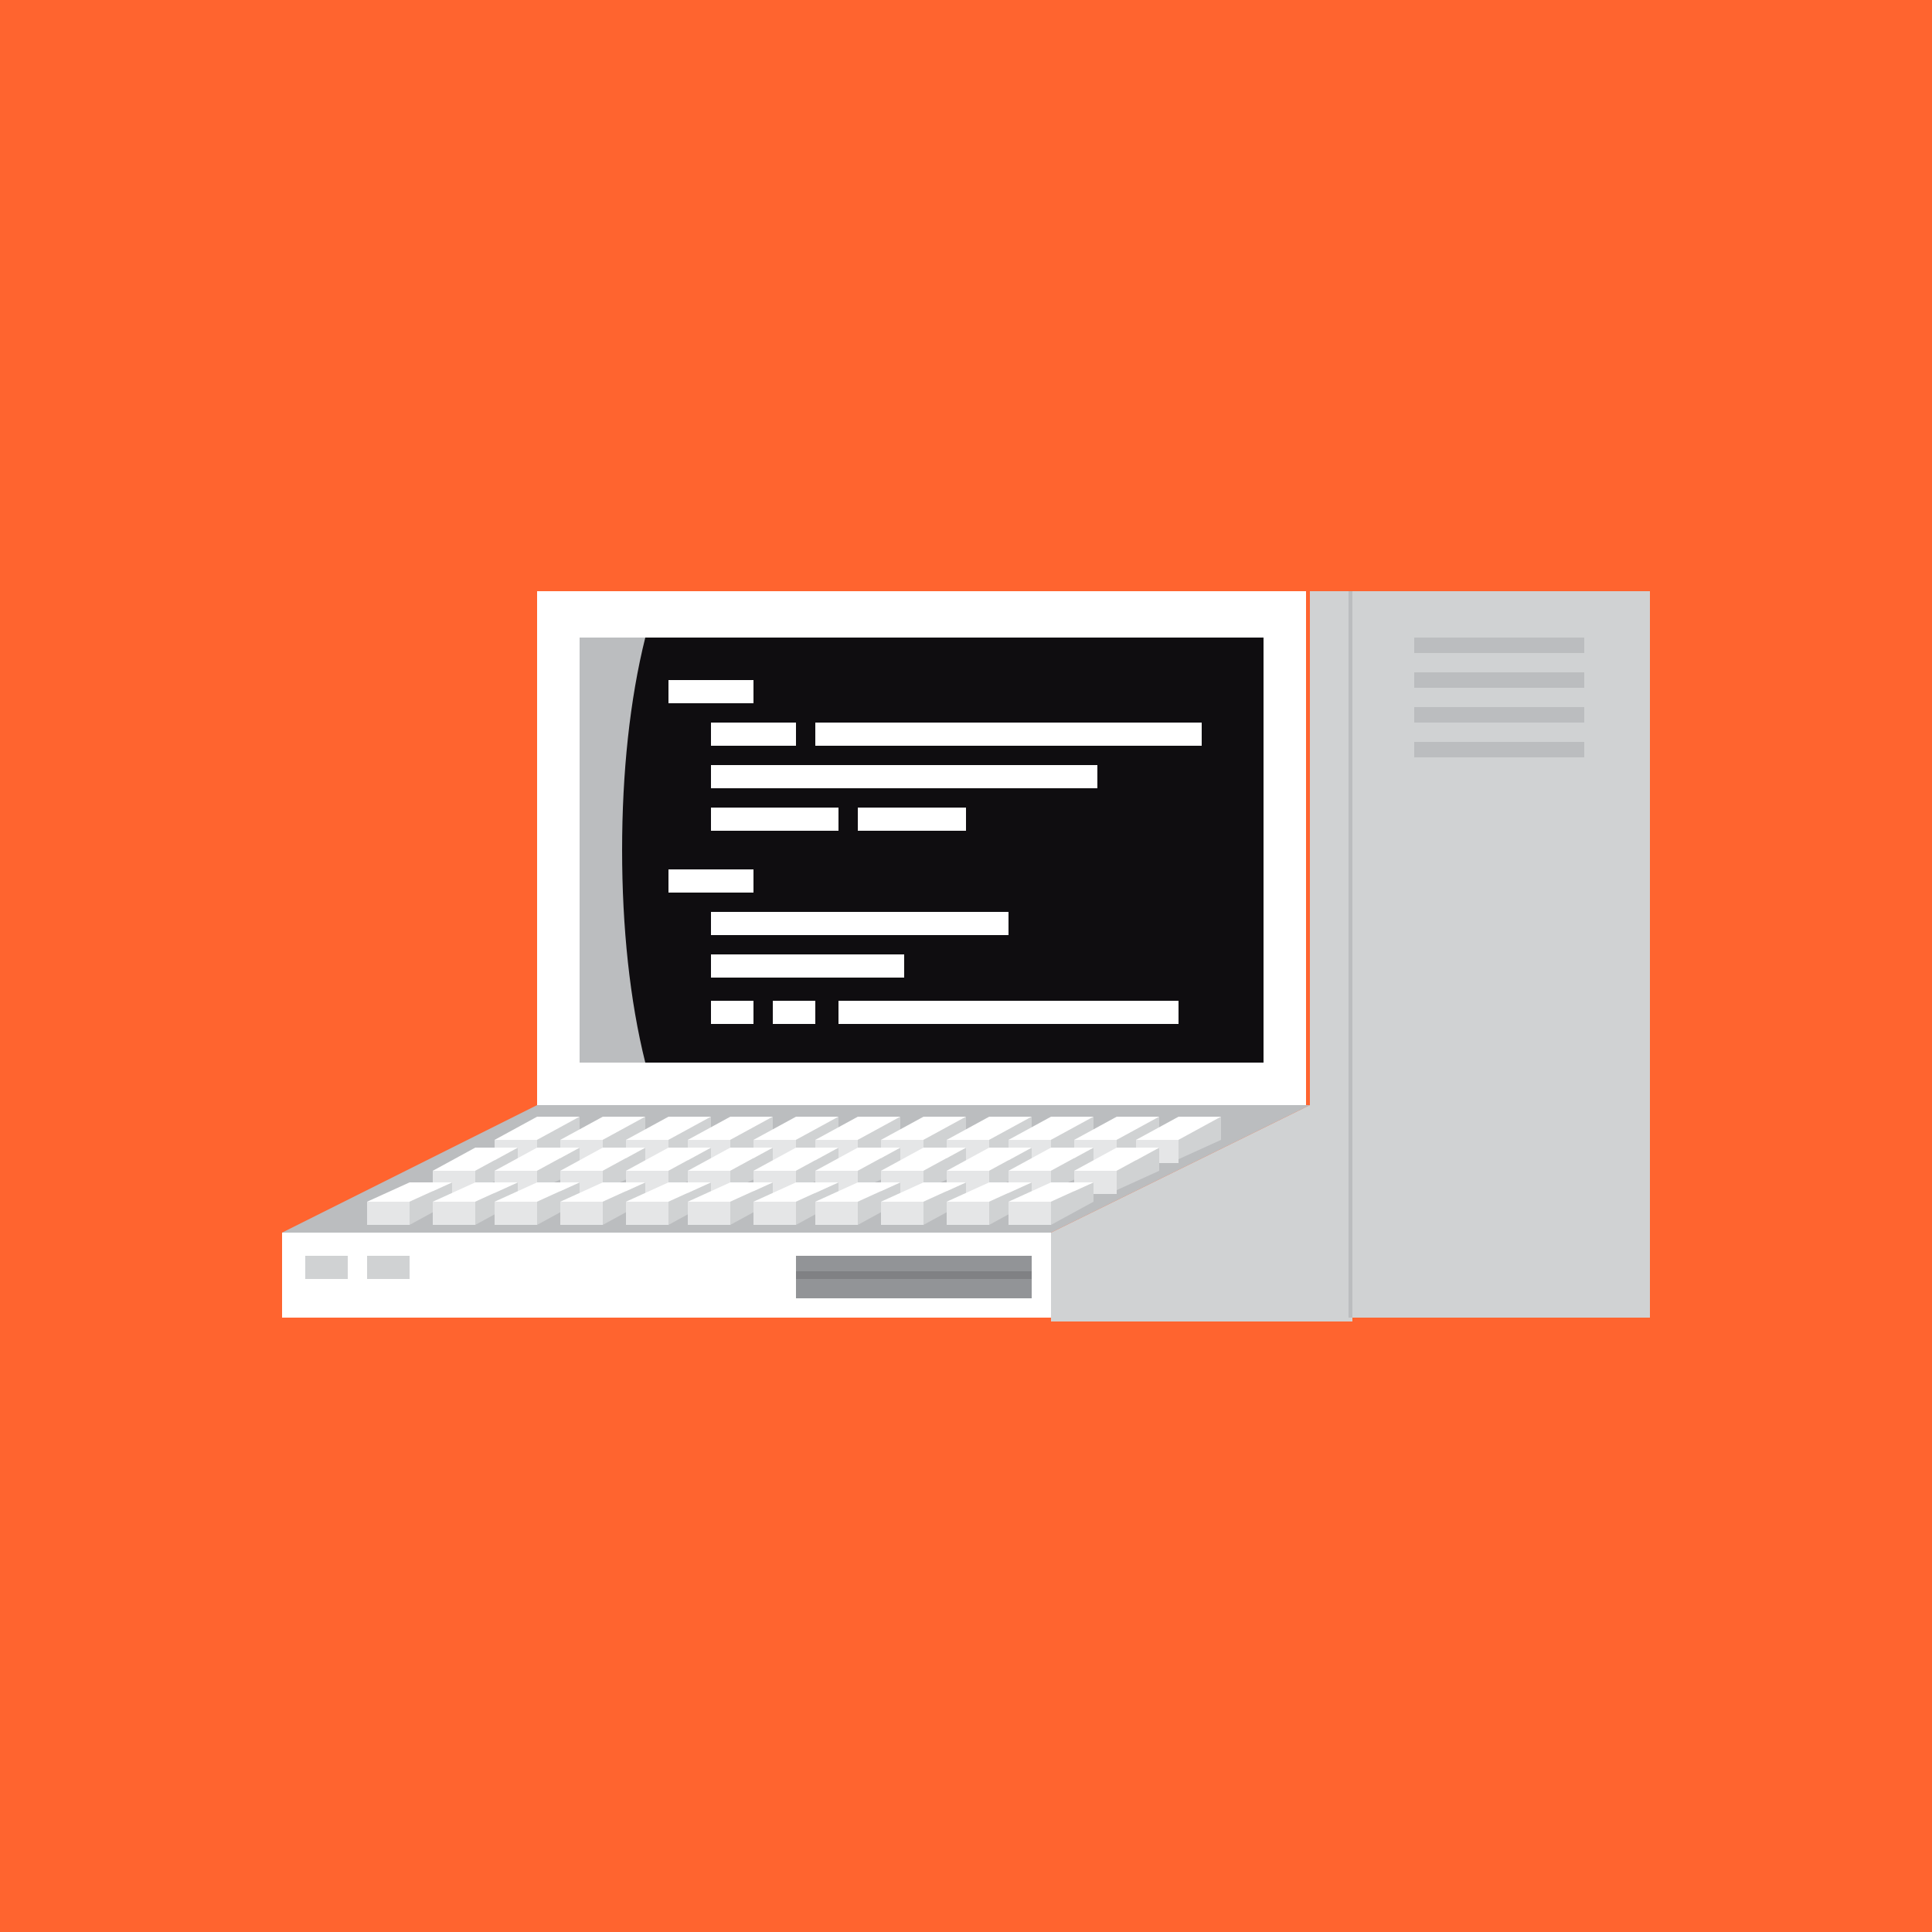 <svg xmlns="http://www.w3.org/2000/svg" xmlns:xlink="http://www.w3.org/1999/xlink" id="Layer_1" x="0" y="0" version="1.1" viewBox="0 0 50 50" xml:space="preserve" style="enable-background:new 0 0 50 50"><style type="text/css">.st0{fill:#ffce35}.st1{fill:#ff642f}.st2{fill:#c4411f}.st3{fill:#fff}.st4{fill:#f2ebd9}.st5{fill:#333134}.st6{fill:#666970}.st7{fill:#27bec4}.st8{fill:#d0d2d3}.st9{fill:#c4c3c4}.st10{opacity:.2;fill:#373538}.st11{fill:#0f0d10}.st12{fill:#e1e1e2}.st13{fill:#dbae31}.st14{fill:#f0f0f0}.st15{opacity:.2}.st16{fill:#232124}.st17{fill:#7dcecf}.st18{fill:#24566d}.st19{fill:#feda6a}.st20{fill:#242325}.st21{fill:#1b191c}.st22{fill:#e5e6e7}.st23{fill:#3f3d40}.st24{fill:#4b4a4c}.st25{opacity:.3;fill:#a6a6a7}.st26{fill:#d3d2d3}.st27{fill:#58595b}.st28{fill:#bbbdbf}.st29{fill:#929497}.st30{fill:#808184}</style><g><rect width="50" height="50" x="0" y="0" class="st0"/><g><circle cx="25" cy="25" r="25" class="st0"/><g><g><rect width="5.4" height=".9" x="32.1" y="27.2"/></g><g><polygon points="37.1 24.1 31.2 24.1 31.2 23.2 36.2 23.2 36.2 18.3 37.1 18.3"/></g><g><polygon points="37.1 37 36.2 37 36.2 32.1 31.2 32.1 31.2 31.2 37.1 31.2"/></g><g><rect width="5.4" height=".9" x="12.5" y="27.2"/></g><g><polygon points="18.8 24.1 12.9 24.1 12.9 18.3 13.8 18.3 13.8 23.2 18.8 23.2"/></g><g><polygon points="13.8 37 12.9 37 12.9 31.2 18.8 31.2 18.8 32.1 13.8 32.1"/></g><g><g><path d="M18.8,19.2c-0.6,2.1-1,4.5-1,7.1c0,7.9,3.2,14.3,7.1,14.3V19.2H18.8z" class="st1"/><path d="M31.2,19.2H25v21.4c3.9,0,7.1-6.4,7.1-14.3C32.1,23.7,31.8,21.3,31.2,19.2z" class="st2"/></g><path d="M25,12c-2.6,0-4.9,2.9-6.2,7.1h12.4C30,14.9,27.6,12,25,12z"/></g><circle cx="27.2" cy="16.5" r=".9" class="st3"/><circle cx="22.8" cy="16.5" r=".9" class="st3"/><g><path d="M26.6,12.9h-0.4c0-2.1,1.7-3.8,3.8-3.8v0.4C28.1,9.6,26.6,11.1,26.6,12.9z"/></g><g><path d="M23.9,12.9h-0.4c0-1.8-1.5-3.3-3.3-3.3V9.1C22.2,9.1,23.9,10.8,23.9,12.9z"/></g></g></g></g><g><rect width="50" height="50" x="0" y="0" class="st4"/><g><circle cx="25" cy="25" r="25" class="st4"/><g><rect width="23.2" height="32.1" x="13.4" y="8" class="st5"/><g><rect width="4.5" height=".4" x="15.2" y="12.2" class="st0"/></g><g><rect width="7.1" height=".4" x="16.1" y="14" class="st6"/></g><g><rect width="6.2" height=".4" x="18.7" y="16.7" class="st6"/></g><g><rect width="11.2" height=".4" x="21.4" y="14.9" class="st3"/></g><g><rect width="4.9" height=".4" x="17.9" y="15.8" class="st7"/></g><g><rect width="8" height=".4" x="17" y="21.2" class="st6"/></g><g><rect width="3.1" height=".4" x="16.1" y="20.3" class="st7"/></g><g><rect width="1.3" height=".4" x="18.7" y="23" class="st7"/></g><g><rect width="8" height=".4" x="20.1" y="20.3" class="st6"/></g><g><rect width="13.8" height=".4" x="21" y="23" class="st6"/></g><g><rect width="4" height=".4" x="17.9" y="22.1" class="st3"/></g><g><rect width="1.8" height=".4" x="22.8" y="22.1" class="st0"/></g><g><rect width="3.6" height=".4" x="25.4" y="22.1" class="st3"/></g><g><rect width="5.8" height=".4" x="29" y="20.3" class="st3"/></g><rect width="23.2" height="1.8" x="13.4" y="8"/><g><rect width="3.6" height=".4" x="24.1" y="14" class="st6"/></g><g><rect width="3.6" height=".4" x="17" y="14.9" class="st0"/></g><g><rect width="2.7" height=".4" x="15.2" y="18.5" class="st0"/></g><g><rect width="4.5" height=".4" x="15.2" y="25.6" class="st0"/></g><g><rect width="7.1" height=".4" x="16.1" y="27.4" class="st6"/></g><g><rect width="6.2" height=".4" x="18.7" y="30.1" class="st6"/></g><g><rect width="11.2" height=".4" x="21.4" y="28.3" class="st3"/></g><g><rect width="4.9" height=".4" x="17.9" y="29.2" class="st7"/></g><g><rect width="8" height=".4" x="17" y="34.6" class="st6"/></g><g><rect width="3.1" height=".4" x="16.1" y="33.7" class="st7"/></g><g><rect width="1.3" height=".4" x="18.7" y="36.4" class="st7"/></g><g><rect width="8" height=".4" x="20.1" y="33.7" class="st6"/></g><g><rect width="13.8" height=".4" x="21" y="36.4" class="st6"/></g><g><rect width="4" height=".4" x="17.9" y="35.5" class="st3"/></g><g><rect width="1.8" height=".4" x="22.8" y="35.5" class="st0"/></g><g><rect width="3.6" height=".4" x="25.4" y="35.5" class="st3"/></g><g><rect width="5.8" height=".4" x="29" y="33.7" class="st3"/></g><g><rect width="3.6" height=".4" x="24.1" y="27.4" class="st6"/></g><g><rect width="3.6" height=".4" x="17" y="28.3" class="st0"/></g><g><rect width="2.7" height=".4" x="15.2" y="31.9" class="st0"/></g></g></g></g><g><rect width="50" height="50" x="0" y="0" class="st7"/><g><circle cx="25" cy="25" r="25" class="st7"/><g><g><path d="M21.9,23.2l-9.3-5.4c-1.2,2.1-1.9,4.5-1.9,7.1h10.7C21.4,24.3,21.6,23.7,21.9,23.2z" class="st8"/><path d="M23.2,21.9l-5.4-9.3c-2.2,1.3-4,3.1-5.2,5.2l9.3,5.4C22.2,22.6,22.7,22.2,23.2,21.9z" class="st9"/><path d="M25,21.4V10.7c-2.6,0-5,0.7-7.1,1.9l5.4,9.3C23.7,21.6,24.3,21.4,25,21.4z" class="st8"/><path d="M28.6,25h10.7c0-7.9-6.4-14.3-14.3-14.3v10.7C27,21.4,28.6,23,28.6,25z" class="st3"/><path d="M28.6,25c0,0.6-0.2,1.3-0.5,1.8l9.3,5.4c1.2-2.1,1.9-4.5,1.9-7.1H28.6z" class="st8"/><path d="M26.8,28.1l5.4,9.3c2.2-1.3,4-3.1,5.2-5.2l-9.3-5.4C27.8,27.3,27.3,27.7,26.8,28.1z" class="st9"/><path d="M25,28.5v10.7c2.6,0,5-0.7,7.1-1.9l-5.4-9.3C26.3,28.4,25.7,28.5,25,28.5z" class="st8"/><path d="M21.4,25H10.7c0,7.9,6.4,14.3,14.3,14.3V28.5C23,28.5,21.4,26.9,21.4,25z" class="st3"/><path d="M25,26.8c-1,0-1.8-0.8-1.8-1.8c0-0.3,0.1-0.6,0.2-0.9l-1.5-0.9c-0.3,0.5-0.5,1.1-0.5,1.8c0,2,1.6,3.6,3.6,3.6 c0.7,0,1.3-0.2,1.8-0.5l-0.9-1.5C25.6,26.7,25.3,26.8,25,26.8z"/><path d="M24.1,23.4l-0.9-1.5c-0.5,0.3-1,0.8-1.3,1.3l1.5,0.9C23.6,23.8,23.8,23.6,24.1,23.4z"/><path d="M25.9,26.5l0.9,1.5c0.5-0.3,1-0.8,1.3-1.3l-1.5-0.9C26.4,26.1,26.2,26.4,25.9,26.5z"/><path d="M25,21.4c-0.7,0-1.3,0.2-1.8,0.5l0.9,1.5c0.3-0.2,0.6-0.2,0.9-0.2c1,0,1.8,0.8,1.8,1.8c0,0.3-0.1,0.6-0.2,0.9l1.5,0.9 c0.3-0.5,0.5-1.1,0.5-1.8C28.6,23,27,21.4,25,21.4z"/></g><path d="M25,11.6c-7.4,0-13.4,6-13.4,13.4c0,7.4,6,13.4,13.4,13.4c7.4,0,13.4-6,13.4-13.4 C38.4,17.6,32.4,11.6,25,11.6z M25,26.8c-1,0-1.8-0.8-1.8-1.8c0-1,0.8-1.8,1.8-1.8s1.8,0.8,1.8,1.8C26.8,26,26,26.8,25,26.8z" class="st10"/></g></g></g><g><rect width="50" height="50" x="0" y="0" class="st1"/><g><circle cx="25" cy="25" r="25" class="st1"/><g><rect width="25.9" height="10.7" x="15.2" y="19.6" class="st11"/><rect width="6.2" height="6.2" x="8.9" y="21.8" class="st12"/><rect width="2.7" height="1.3" x="9.4" y="22.7" class="st9"/><rect width="2.7" height="1.3" x="9.4" y="25.9" class="st9"/><g><circle cx="22.9" cy="25" r="1" class="st9"/><rect width="1.3" height="1.3" x="29.6" y="26.3" class="st9"/><polygon points="33 25.6 33 24.3 34.3 25" class="st9"/><g><rect width="9.4" height=".2" x="23.6" y="24.9" class="st9"/></g><circle cx="29" cy="23" r=".7" class="st9"/><g><polygon points="25 25 24.9 24.9 26.9 22.9 29 22.9 29 23.1 27 23.1" class="st9"/></g><g><polygon points="30.3 27.1 28.9 27.1 26.9 25 27 24.9 29 26.9 30.3 26.9" class="st9"/></g></g></g></g></g><g><rect width="50" height="50" x="0" y="0" class="st1"/><g><circle cx="25" cy="25" r="25" class="st1"/><g><g><path d="M10.7,15.3l24.2,24.2l4.4-4.4L15.1,10.9L10.7,15.3z M14.4,14.6c-0.2,0.2-0.5,0.2-0.7,0 c-0.2-0.2-0.2-0.5,0-0.7c0.2-0.2,0.5-0.2,0.7,0C14.6,14,14.6,14.4,14.4,14.6z" class="st3"/><g><g><g><rect width="1" height=".2" x="36.9" y="33.9" transform="matrix(0.707 -0.707 0.707 0.707 -13.06 36.438)"/></g></g><g><g><rect width="1" height=".2" x="35.5" y="32.4" transform="matrix(0.707 -0.707 0.707 0.707 -12.454 34.972)"/></g></g><g><g><rect width="1" height=".2" x="34" y="30.9" transform="matrix(0.707 -0.707 0.707 0.707 -11.847 33.507)"/></g></g><g><g><rect width="1" height=".2" x="32.5" y="29.5" transform="matrix(0.707 -0.707 0.707 0.707 -11.24 32.039)"/></g></g><g><g><rect width="1" height=".2" x="31.1" y="28" transform="matrix(0.707 -0.707 0.707 0.707 -10.633 30.573)"/></g></g><g><g><rect width="1" height=".2" x="29.6" y="26.5" transform="matrix(0.707 -0.707 0.707 0.707 -10.026 29.111)"/></g></g><g><g><rect width="1" height=".2" x="28.1" y="25.1" transform="matrix(0.707 -0.707 0.707 0.707 -9.419 27.646)"/></g></g><g><g><rect width="1" height=".2" x="26.7" y="23.6" transform="matrix(0.707 -0.707 0.707 0.707 -8.812 26.181)"/></g></g><g><g><rect width="1" height=".2" x="25.2" y="22.2" transform="matrix(0.707 -0.707 0.707 0.707 -8.205 24.716)"/></g></g><g><g><rect width="1" height=".2" x="23.7" y="20.7" transform="matrix(0.707 -0.707 0.707 0.707 -7.598 23.253)"/></g></g><g><g><rect width="1" height=".2" x="22.3" y="19.2" transform="matrix(0.707 -0.707 0.707 0.707 -6.991 21.785)"/></g></g><g><g><rect width="1" height=".2" x="20.8" y="17.8" transform="matrix(0.707 -0.707 0.707 0.707 -6.385 20.32)"/></g></g><g><g><rect width="1" height=".2" x="19.4" y="16.3" transform="matrix(0.707 -0.707 0.707 0.707 -5.777 18.855)"/></g></g><g><g><rect width="1" height=".2" x="17.9" y="14.8" transform="matrix(0.707 -0.707 0.707 0.707 -5.171 17.39)"/></g></g><g><g><rect width="1" height=".2" x="16.4" y="13.4" transform="matrix(0.707 -0.707 0.707 0.707 -4.564 15.925)"/></g></g></g></g><g><g><path d="M36.7,17.9c-0.2,0.2-0.5,0.2-0.7,0l-3.7-3.7c-0.2-0.2-0.2-0.5,0-0.7l2.2-2.2c0.2-0.2,0.5-0.2,0.7,0 l3.7,3.7c0.2,0.2,0.2,0.5,0,0.7L36.7,17.9z" class="st3"/><rect width="1" height="6.2" x="34" y="12.6" transform="matrix(0.707 -0.707 0.707 0.707 -0.968 29.002)"/><g><polygon points="17.6 37 13.2 32.6 11.7 37 13.2 38.5" class="st3"/><polygon points="13.2 38.5 11.7 37 11 39.2"/></g></g></g><rect width="26.5" height="2.1" x="11.5" y="24.4" class="st0" transform="matrix(0.707 -0.707 0.707 0.707 -10.714 24.964)"/><g><polygon points="32.5 14.4 32 13.8 13.2 32.6 13.7 33.1 14.7 34.1 33.4 15.3" class="st0"/><polygon points="35.8 17.7 34.9 16.8 16.1 35.5 17 36.4 17.6 37 36.4 18.2" class="st13"/></g></g></g></g><g><rect width="50" height="50" x="0" y="0" class="st7"/><g><circle cx="25" cy="25" r="25" class="st7"/><g><g><rect width="32.1" height="21" x="8.9" y="15.6" class="st3"/></g><g><rect width="32.1" height="2.2" x="8.9" y="13.4" class="st9"/></g><g><rect width="7.1" height="21" x="8.9" y="15.6" class="st14"/></g><g class="st15"><rect width="8.5" height="8.5" x="31.7" y="18.3"/></g><g><rect width=".4" height="21" x="23.2" y="15.6" class="st14"/></g><g><rect width=".4" height="21" x="30.4" y="15.6" class="st14"/></g><g><rect width="7.1" height=".9" x="16.1" y="19.2" class="st9"/></g><g><g><rect width="8.5" height=".9" x="31.7" y="14.5" class="st3"/></g></g><g><rect width="8.5" height=".2" x="31.7" y="27.8" class="st9"/></g><g><rect width=".9" height=".2" x="33" y="28.7" class="st9"/></g><g><rect width=".9" height=".2" x="33" y="29.5" class="st9"/></g><g><rect width=".7" height=".2" x="33.3" y="30" class="st9"/></g><g><rect width="1.1" height=".2" x="32.8" y="30.4" class="st9"/></g><g><rect width=".9" height=".2" x="33" y="30.9" class="st9"/></g><g><rect width="4.9" height=".2" x="34.4" y="28.7" class="st16"/></g><g><rect width="1.3" height=".2" x="34.4" y="29.5" class="st16"/></g><g><rect width=".7" height=".2" x="34.4" y="30" class="st16"/></g><g><rect width="4" height=".2" x="34.4" y="30.4" class="st16"/></g><g><rect width="2" height=".2" x="34.4" y="31.8" class="st16"/></g><g><rect width=".4" height=".2" x="33.5" y="31.3" class="st9"/></g><g><rect width=".7" height=".2" x="33.3" y="31.8" class="st9"/></g><g><rect width="2" height=".2" x="34.4" y="30.9" class="st16"/></g><g><rect width="2.5" height=".2" x="34.4" y="31.3" class="st16"/></g><g><rect width="1.8" height=".2" x="24.1" y="15.9" class="st9"/></g><g><rect width="1.8" height=".2" x="16.5" y="15.9" class="st9"/></g><g><rect width="1.8" height=".2" x="9.4" y="15.9" class="st9"/></g><g><rect width="1.8" height=".2" x="9.4" y="24.9" class="st9"/></g><g><rect width="1.8" height=".2" x="9.4" y="26.6" class="st9"/></g><g><rect width="2.7" height=".2" x="9.8" y="16.8" class="st16"/></g><g><rect width="3.3" height=".2" x="9.8" y="17.7" class="st16"/></g><g><rect width="2.2" height=".2" x="9.8" y="18.6" class="st16"/></g><g><rect width="2.7" height=".2" x="9.8" y="19.5" class="st16"/></g><g><rect width="2.5" height=".2" x="9.8" y="20.4" class="st16"/></g><g><rect width="2.9" height=".2" x="9.8" y="21.3" class="st16"/></g><g><rect width="2.5" height=".2" x="9.8" y="22.2" class="st16"/></g><g><rect width="2.2" height=".2" x="9.8" y="23.1" class="st16"/></g><g><rect width="2.9" height=".2" x="9.8" y="24" class="st16"/></g><g><rect width="2.7" height=".2" x="9.8" y="25.8" class="st16"/></g><g><rect width="1.6" height=".2" x="12.9" y="25.8" class="st16"/></g><g><rect width="3.3" height=".2" x="9.8" y="27.5" class="st16"/></g><g><rect width="2.7" height=".2" x="9.8" y="28.4" class="st16"/></g><g><rect width=".4" height=".4" x="16.5" y="16.7" class="st7"/></g><g><rect width="1.8" height=".2" x="17.4" y="16.8" class="st16"/></g><g><rect width=".4" height=".4" x="16.5" y="17.6" class="st7"/></g><g><rect width="2.5" height=".2" x="17.4" y="17.7" class="st16"/></g><g><rect width=".4" height=".4" x="16.5" y="18.5" class="st7"/></g><g><rect width="1.3" height=".2" x="17.4" y="18.6" class="st16"/></g><g><rect width=".4" height=".4" x="16.5" y="19.4" class="st7"/></g><g><rect width=".4" height=".4" x="16.5" y="20.3" class="st1"/></g><g><rect width=".4" height=".4" x="16.5" y="21.2" class="st17"/></g><g><rect width=".4" height=".4" x="16.5" y="22.1" class="st17"/></g><g><rect width=".4" height=".4" x="16.5" y="23" class="st2"/></g><g><rect width=".4" height=".4" x="16.5" y="23.9" class="st2"/></g><g><rect width="2" height=".2" x="17.4" y="19.5" class="st16"/></g><g><rect width="1.1" height=".2" x="20.3" y="17.7" class="st16"/></g><g><rect width="4" height=".2" x="17.4" y="20.4" class="st16"/></g><g><rect width="2.9" height=".2" x="17.4" y="21.3" class="st16"/></g><g><rect width="4.5" height=".2" x="17.4" y="22.2" class="st16"/></g><g><rect width="3.3" height=".2" x="17.4" y="23.1" class="st16"/></g><g><rect width="2.9" height=".2" x="17.4" y="24" class="st16"/></g><g><rect width="6.7" height=".9" x="23.7" y="17.4" class="st9"/></g><g><rect width=".4" height=".4" x="24.1" y="16.7" class="st7"/></g><g><rect width="1.8" height=".2" x="25" y="16.8" class="st16"/></g><g><rect width=".4" height=".4" x="24.1" y="17.6" class="st7"/></g><g><rect width="2.5" height=".2" x="25" y="17.7" class="st16"/></g><g><rect width=".4" height=".4" x="24.1" y="18.5" class="st17"/></g><g><rect width="2.5" height=".2" x="25" y="18.6" class="st16"/></g><g><rect width=".4" height=".4" x="24.1" y="19.4" class="st17"/></g><g><rect width=".4" height=".4" x="24.1" y="20.3" class="st18"/></g><g><rect width=".4" height=".4" x="24.1" y="21.2" class="st19"/></g><g><rect width=".4" height=".4" x="24.1" y="22.1" class="st1"/></g><g><rect width=".4" height=".4" x="24.1" y="23" class="st17"/></g><g><rect width=".4" height=".4" x="24.1" y="23.9" class="st18"/></g><g><rect width="3.3" height=".2" x="25" y="19.5" class="st16"/></g><g><rect width="2.2" height=".2" x="25" y="20.4" class="st16"/></g><g><rect width="3.3" height=".2" x="25" y="21.3" class="st16"/></g><g><rect width="2.2" height=".2" x="25" y="22.2" class="st16"/></g><g><rect width="2.5" height=".2" x="25" y="23.1" class="st16"/></g><g><rect width="1.8" height=".2" x="25" y="24" class="st16"/></g><g><rect width=".4" height=".4" x="24.1" y="24.7" class="st2"/></g><g><rect width="1.8" height=".2" x="25" y="24.9" class="st16"/></g><g><rect width=".4" height=".4" x="24.1" y="25.6" class="st17"/></g><g><rect width=".4" height=".4" x="24.1" y="26.5" class="st1"/></g><g><rect width=".4" height=".4" x="24.1" y="27.4" class="st19"/></g><g><rect width=".4" height=".4" x="24.1" y="28.3" class="st17"/></g><g><rect width=".4" height=".4" x="24.1" y="29.2" class="st17"/></g><g><rect width=".4" height=".4" x="24.1" y="30.1" class="st9"/></g><g><rect width="1.3" height=".2" x="25" y="25.8" class="st16"/></g><g><rect width="2.9" height=".2" x="25" y="26.6" class="st16"/></g><g><rect width="3.1" height=".2" x="25" y="27.5" class="st16"/></g><g><rect width="3.8" height=".2" x="25" y="28.4" class="st16"/></g><g><rect width="1.6" height=".2" x="25" y="29.3" class="st16"/></g><g><rect width="2.9" height=".2" x="25" y="30.2" class="st16"/></g></g></g></g><g><rect width="50" height="50" x="0" y="0" class="st0"/><g><circle cx="25" cy="25" r="25" class="st0"/><g><g><g><g><g><path d="M33.3,9.5h-19v31l19,0c1.3,0,2.4-1.1,2.4-2.4V11.9C35.7,10.6,34.6,9.5,33.3,9.5z" class="st11"/></g></g></g><g><rect width="1.8" height="30.9" x="14.3" y="9.5" class="st16"/></g></g><rect width="22" height="11.9" x="14" y="19" class="st3"/><rect width="9.5" height="2.4" x="23.8" y="25.9" class="st20"/><g><rect width="1.2" height="32.1" x="30.4" y="8.9" class="st1"/></g></g></g></g><g><rect width="50" height="50" x="0" y="0" class="st0"/><g><g><circle cx="25" cy="25" r="25" class="st0"/></g><g><rect width="17.9" height="19.6" x="17.6" y="13.6" class="st3"/><circle cx="26.5" cy="13.6" r=".9" class="st1"/><g><g><path d="M27.7,26.3h-7.6v-4h7.6V26.3z M20.5,25.9h6.7v-3.1h-6.7V25.9z" class="st21"/></g><g><rect width=".4" height="1.8" x="23.6" y="26.1" class="st21"/></g><g><path d="M23.9,31.7c-1.1,0-2-0.9-2-2c0-1.1,0.9-2,2-2s2,0.9,2,2C25.9,30.8,25,31.7,23.9,31.7z M23.9,28.1 c-0.9,0-1.6,0.7-1.6,1.6c0,0.9,0.7,1.6,1.6,1.6s1.6-0.7,1.6-1.6C25.4,28.8,24.7,28.1,23.9,28.1z" class="st21"/></g><g><path d="M26.8,20.1H21v-2.2h5.8V20.1z M21.4,19.6h4.9v-1.3h-4.9V19.6z" class="st21"/></g><g><rect width=".4" height="2.7" x="23.6" y="19.8" class="st21"/></g><g><path d="M33,26.3h-4v-4h4V26.3z M29.4,25.9h3.1v-3.1h-3.1V25.9z" class="st21"/></g><g><rect width="1.8" height=".4" x="27.4" y="24.1" class="st21"/></g></g><g><rect width="3.6" height=".4" x="28.7" y="17.8" class="st21"/></g><g><rect width="1.8" height=".4" x="28.7" y="19.6" class="st21"/></g><g><path d="M35,35c0.3-0.5,0.5-1.1,0.5-1.8h-3.6V35H35z" class="st3"/><path d="M31.9,35v1.8c1.3,0,2.5-0.7,3.1-1.8H31.9z" class="st3"/><path d="M11,35c0.6,1.1,1.8,1.8,3.1,1.8V35H11z" class="st22"/><path d="M28.8,35c-0.3-0.5-0.5-1.1-0.5-1.8H17.6c0,0.7-0.2,1.3-0.5,1.8H28.8z" class="st3"/><path d="M28.8,35H17.1c-0.6,1.1-1.8,1.8-3.1,1.8h17.9C30.6,36.8,29.4,36.1,28.8,35z" class="st22"/><path d="M28.8,35c0.6,1.1,1.8,1.8,3.1,1.8V35H28.8z" class="st3"/><path d="M31.9,35v-1.8h-3.6c0,0.7,0.2,1.3,0.5,1.8H31.9z" class="st3"/><path d="M17.1,35H14v1.8C15.4,36.8,16.5,36.1,17.1,35z" class="st22"/></g></g></g></g><g><rect width="50" height="50" x="0" y="0" class="st7"/><g><g><circle cx="25" cy="25" r="25" class="st7"/></g><g><path d="M40.2,24.1c0.5,0,0.9,0.4,0.9,0.9v11.6c0,0.5-0.4,0.9-0.9,0.9H9.8c-0.5,0-0.9-0.4-0.9-0.9V25 c0-0.5,0.4-0.9,0.9-0.9H40.2z" class="st23"/><rect width="23.2" height="5.4" x="13.4" y="18.7" class="st24"/><rect width="20.5" height="7.1" x="14.7" y="16.9"/><rect width="23.2" height="2.7" x="13.4" y="30.3" class="st11"/><g><polygon points="36.8 37.5 36.4 37.5 36.4 30.5 13.6 30.5 13.6 37.5 13.2 37.5 13.2 30.1 36.8 30.1" class="st11"/></g><g><rect width="32.1" height=".4" x="8.9" y="28.3" class="st11"/></g><rect width="2.7" height=".9" x="13.4" y="25.9" class="st3"/><g><polygon points="31.2 12.5 16.1 12.5 16.1 24.1 33.9 24.1 33.9 15.1 31.2 15.1" class="st3"/><polygon points="31.2 15.1 33.9 15.1 31.2 12.5" class="st9"/></g><polygon points="33.9 17.8 31.2 15.1 33.9 15.1" class="st25"/></g></g></g><g><rect width="50" height="50" x="0" y="0" class="st7"/><g><circle cx="25" cy="25" r="25" class="st7"/><g><polygon points="39.5 33.9 28.4 24.3 25 26.8 21.6 24.3 10.5 33.9 10.5 33.9" class="st3"/><polygon points="39.5 33.9 39.5 33.9 39.5 16 28.4 24.3" class="st12"/><polygon points="10.5 16 10.5 33.9 21.6 24.3" class="st12"/><polygon points="25 27.6 39.5 16 10.5 16" class="st26"/><polygon points="21.6 24.3 25 26.8 28.4 24.3 28.4 24.3 39.5 16 10.5 16 21.6 24.3" class="st3"/></g><path d="M42.2,16c0,1.5-1.2,2.7-2.7,2.7c-1.5,0-2.7-1.2-2.7-2.7c0-1.5,1.2-2.7,2.7-2.7C41,13.4,42.2,14.6,42.2,16z" class="st1"/></g></g><g><rect width="50" height="50" x="0" y="0" class="st7"/><g><circle cx="25" cy="25.2" r="24.8" class="st7"/><g><g><g><g><path d="M20.7,12.4c2.4,2.4,2.4,6.2,0,8.5c-2.4,2.4-6.2,2.4-8.5,0c-2.4-2.4-2.4-6.2,0-8.5 C14.5,10.1,18.3,10.1,20.7,12.4z" class="st12"/></g></g><g><g><rect width="4.5" height="6" x="12" y="11.5" class="st7" transform="matrix(0.707 -0.707 0.707 0.707 -6.097 14.375)"/></g></g><g><path d="M37.8,33.8c1.2,1.2,1.2,3.1,0,4.3c-1.2,1.2-3.1,1.2-4.3,0c-1.2-1.2-1.2-3.1,0-4.3 C34.7,32.6,36.6,32.6,37.8,33.8z" class="st12"/></g><g><rect width="6" height="27.2" x="23" y="12.7" class="st12" transform="matrix(0.707 -0.707 0.707 0.707 -10.96 26.112)"/></g><g><path d="M36.9,34.6c0.7,0.7,0.7,1.8,0,2.5c-0.7,0.7-1.8,0.7-2.5,0c-0.7-0.7-0.7-1.8,0-2.5 C35.1,33.9,36.2,33.9,36.9,34.6z" class="st7"/></g></g><g><rect width="4.5" height="20.4" x="23.8" y="16.1" class="st9" transform="matrix(0.707 -0.707 0.707 0.707 -10.96 26.109)"/></g><g><g><rect width="18.1" height="1.5" x="9.5" y="30.9" class="st3" transform="matrix(0.707 -0.707 0.707 0.707 -16.921 22.392)"/></g><g><polygon points="11.5 37.4 13.1 35.2 14.6 34.6 15.6 35.6 15 37.1 12.8 38.7" class="st3"/></g><g><rect width="13.6" height="6" x="24.6" y="15.8" class="st27" transform="matrix(0.707 -0.707 0.707 0.707 -4.115 27.696)"/></g><g><rect width="2.3" height="4.5" x="24.6" y="22.2" class="st11" transform="matrix(0.707 -0.707 0.707 0.707 -9.718 25.375)"/></g><g><rect width="1.5" height="6" x="24.8" y="21.7" class="st11" transform="matrix(0.707 -0.707 0.707 0.707 -9.984 25.265)"/></g><g><rect width="2.3" height="4.5" x="35.8" y="10.9" class="st11" transform="matrix(0.707 -0.707 0.707 0.707 1.489 30.02)"/></g><g><rect width="1.5" height="6" x="36" y="10.5" class="st11" transform="matrix(0.707 -0.707 0.707 0.707 1.223 29.91)"/></g><g><path d="M38.3,14c0.3-0.3,0.8-0.3,1.1,0c0.3,0.3,0.3,0.8,0,1.1c-0.3,0.3-0.8,0.3-1.1,0C38,14.8,38,14.3,38.3,14z" class="st11"/></g><g><path d="M35.1,10.8c0.3-0.3,0.8-0.3,1.1,0c0.3,0.3,0.3,0.8,0,1.1c-0.3,0.3-0.8,0.3-1.1,0 C34.8,11.6,34.8,11.1,35.1,10.8z" class="st11"/></g></g></g></g></g><g><rect width="50" height="50" x="0" y="0" class="st7"/><g><circle cx="25" cy="25" r="24.8" class="st7"/><path d="M14.9,26.9c0.1,0.5,0.2,0.9,0.4,1.4l-3.2,2.6l1.4,2.3l3.8-1.5c0.3,0.4,0.6,0.7,1,1l-1.5,3.8l2.3,1.4l2.6-3.2 c0.4,0.2,0.9,0.3,1.4,0.4l0.6,4.1h2.7l0.6-4.1c0.5-0.1,0.9-0.2,1.4-0.4l2.6,3.2l2.3-1.4l-1.5-3.8c0.4-0.3,0.7-0.6,1-1l3.8,1.5 l1.4-2.3l-3.2-2.6c0.2-0.4,0.3-0.9,0.4-1.4l4.1-0.6v-2.7L35.1,23c-0.1-0.5-0.2-0.9-0.4-1.4l3.2-2.6l-1.4-2.3l-3.8,1.5 c-0.3-0.4-0.6-0.7-1-1l1.5-3.8L30.9,12l-2.6,3.2c-0.4-0.2-0.9-0.3-1.4-0.4l-0.6-4.1h-2.7L23,14.9c-0.5,0.1-0.9,0.2-1.4,0.4 L19.1,12l-2.3,1.4l1.5,3.8c-0.4,0.3-0.7,0.6-1,1l-3.8-1.5l-1.4,2.3l3.2,2.6c-0.2,0.4-0.3,0.9-0.4,1.4l-4.1,0.6v2.7L14.9,26.9z M19.9,25c0-2.8,2.3-5.1,5.1-5.1c2.8,0,5.1,2.3,5.1,5.1c0,2.8-2.3,5.1-5.1,5.1C22.2,30.1,19.9,27.8,19.9,25z" class="st11"/><g><path d="M25,30.3c-2.9,0-5.3-2.4-5.3-5.3c0-2.9,2.4-5.3,5.3-5.3c2.9,0,5.3,2.4,5.3,5.3C30.3,27.9,27.9,30.3,25,30.3z M25,20.5c-2.4,0-4.4,2-4.4,4.4c0,2.4,2,4.4,4.4,4.4c2.4,0,4.4-2,4.4-4.4C29.4,22.5,27.4,20.5,25,20.5z" class="st3"/></g></g></g><g><rect width="50" height="50" x="0" y="0" class="st1"/><g><path d="M25,49.5c-13.7,0-24.8-11.1-24.8-24.8C0.2,11.1,11.3,0,25,0c13.7,0,24.8,11.1,24.8,24.8S38.7,49.5,25,49.5z" class="st1"/><g><rect width="2.2" height="11.1" x="15" y="16.5" class="st28"/><g><path d="M16.7,27.5c-0.4-1.6-0.6-3.5-0.6-5.5s0.2-3.9,0.6-5.5h16v11.1H16.7z" class="st11"/></g><path d="M13.9,15.3v13.3h19.9V15.3H13.9z M32.7,27.5H15V16.5h17.7V27.5z" class="st3"/><rect width="1.1" height="13.3" x="33.9" y="15.3" class="st8"/><polygon points="7.3 31.9 13.9 28.6 33.9 28.6 27.2 31.9" class="st28"/><rect width="19.9" height="2.2" x="7.3" y="31.9" class="st3"/><rect width="7.7" height="18.8" x="35" y="15.3" class="st8"/><polygon points="35 28.6 33.9 28.6 27.2 31.9 27.2 34.2 35 34.2" class="st8"/><g><rect width="2.2" height=".6" x="17.3" y="17.6" class="st3"/><rect width="2.2" height=".6" x="18.4" y="18.7" class="st3"/><rect width="3.3" height=".6" x="18.4" y="20.9" class="st3"/><rect width="10" height=".6" x="21.1" y="18.7" class="st3"/><rect width="10" height=".6" x="18.4" y="19.8" class="st3"/><rect width="2.8" height=".6" x="22.2" y="20.9" class="st3"/><rect width="2.2" height=".6" x="17.3" y="22.5" class="st3"/><rect width="7.7" height=".6" x="18.4" y="23.6" class="st3"/><rect width="5" height=".6" x="18.4" y="24.7" class="st3"/><rect width="8.8" height=".6" x="21.7" y="25.9" class="st3"/><rect width="1.1" height=".6" x="20" y="25.9" class="st3"/><rect width="1.1" height=".6" x="18.4" y="25.9" class="st3"/></g><rect width="6.1" height="1.1" x="20.6" y="32.5" class="st29"/><rect width="1.1" height=".6" x="7.9" y="32.5" class="st8"/><rect width="1.1" height=".6" x="9.5" y="32.5" class="st8"/><rect width="6.1" height=".6" x="20.6" y="32.5" class="st29"/><g><g><g><polygon points="13.9 29.5 13.9 30 15 29.5 15 28.9" class="st8"/><rect width="1.1" height=".6" x="12.8" y="29.5" class="st22"/><polygon points="13.9 28.9 12.8 29.5 13.9 29.5 15 28.9" class="st3"/></g><g><polygon points="15.6 29.5 15.6 30 16.7 29.5 16.7 28.9" class="st8"/><rect width="1.1" height=".6" x="14.5" y="29.5" class="st22"/><polygon points="15.6 28.9 14.5 29.5 15.6 29.5 16.7 28.9" class="st3"/></g><g><polygon points="17.3 29.5 17.3 30 18.4 29.5 18.4 28.9" class="st8"/><rect width="1.1" height=".6" x="16.2" y="29.5" class="st22"/><polygon points="17.3 28.9 16.2 29.5 17.3 29.5 18.4 28.9" class="st3"/></g><g><polygon points="18.9 29.5 18.9 30 20 29.5 20 28.9" class="st8"/><rect width="1.1" height=".6" x="17.8" y="29.5" class="st22"/><polygon points="18.9 28.9 17.8 29.5 18.9 29.5 20 28.9" class="st3"/></g><g><polygon points="20.6 29.5 20.6 30 21.7 29.5 21.7 28.9" class="st8"/><rect width="1.1" height=".6" x="19.5" y="29.5" class="st22"/><polygon points="20.6 28.9 19.5 29.5 20.6 29.5 21.7 28.9" class="st3"/></g><g><polygon points="22.2 29.5 22.2 30 23.3 29.5 23.3 28.9" class="st8"/><rect width="1.1" height=".6" x="21.1" y="29.5" class="st22"/><polygon points="22.2 28.9 21.1 29.5 22.2 29.5 23.3 28.9" class="st3"/></g><g><polygon points="23.9 29.5 23.9 30 25 29.5 25 28.9" class="st8"/><rect width="1.1" height=".6" x="22.8" y="29.5" class="st22"/><polygon points="23.9 28.9 22.8 29.5 23.9 29.5 25 28.9" class="st3"/></g><g><polygon points="25.6 29.5 25.6 30 26.7 29.5 26.7 28.9" class="st8"/><rect width="1.1" height=".6" x="24.5" y="29.5" class="st22"/><polygon points="25.6 28.9 24.5 29.5 25.6 29.5 26.7 28.9" class="st3"/></g><g><polygon points="27.2 29.5 27.2 30 28.3 29.5 28.3 28.9" class="st8"/><rect width="1.1" height=".6" x="26.1" y="29.5" class="st22"/><polygon points="27.2 28.9 26.1 29.5 27.2 29.5 28.3 28.9" class="st3"/></g><g><polygon points="28.9 29.5 28.9 30 30 29.5 30 28.9" class="st8"/><rect width="1.1" height=".6" x="27.8" y="29.5" class="st22"/><polygon points="28.9 28.9 27.8 29.5 28.9 29.5 30 28.9" class="st3"/></g><g><polygon points="30.5 29.5 30.5 30 31.6 29.5 31.6 28.9" class="st8"/><rect width="1.1" height=".6" x="29.4" y="29.5" class="st22"/><polygon points="30.5 28.9 29.4 29.5 30.5 29.5 31.6 28.9" class="st3"/></g></g><g><g><polygon points="12.3 30.3 12.3 30.8 13.4 30.3 13.4 29.7" class="st8"/><rect width="1.1" height=".6" x="11.2" y="30.3" class="st22"/><polygon points="12.3 29.7 11.2 30.3 12.3 30.3 13.4 29.7" class="st3"/></g><g><polygon points="13.9 30.3 13.9 30.8 15 30.3 15 29.7" class="st8"/><rect width="1.1" height=".6" x="12.8" y="30.3" class="st22"/><polygon points="13.9 29.7 12.8 30.3 13.9 30.3 15 29.7" class="st3"/></g><g><polygon points="15.6 30.3 15.6 30.8 16.7 30.3 16.7 29.7" class="st8"/><rect width="1.1" height=".6" x="14.5" y="30.3" class="st22"/><polygon points="15.6 29.7 14.5 30.3 15.6 30.3 16.7 29.7" class="st3"/></g><g><polygon points="17.3 30.3 17.3 30.8 18.4 30.3 18.4 29.7" class="st8"/><rect width="1.1" height=".6" x="16.2" y="30.3" class="st22"/><polygon points="17.3 29.7 16.2 30.3 17.3 30.3 18.4 29.7" class="st3"/></g><g><polygon points="18.9 30.3 18.9 30.8 20 30.3 20 29.7" class="st8"/><rect width="1.1" height=".6" x="17.8" y="30.3" class="st22"/><polygon points="18.9 29.7 17.8 30.3 18.9 30.3 20 29.7" class="st3"/></g><g><polygon points="20.6 30.3 20.6 30.8 21.7 30.3 21.7 29.7" class="st8"/><rect width="1.1" height=".6" x="19.5" y="30.3" class="st22"/><polygon points="20.6 29.7 19.5 30.3 20.6 30.3 21.7 29.7" class="st3"/></g><g><polygon points="22.2 30.3 22.2 30.8 23.3 30.3 23.3 29.7" class="st8"/><rect width="1.1" height=".6" x="21.1" y="30.3" class="st22"/><polygon points="22.2 29.7 21.1 30.3 22.2 30.3 23.3 29.7" class="st3"/></g><g><polygon points="23.9 30.3 23.9 30.8 25 30.3 25 29.7" class="st8"/><rect width="1.1" height=".6" x="22.8" y="30.3" class="st22"/><polygon points="23.9 29.7 22.8 30.3 23.9 30.3 25 29.7" class="st3"/></g><g><polygon points="25.6 30.3 25.6 30.8 26.7 30.3 26.7 29.7" class="st8"/><rect width="1.1" height=".6" x="24.5" y="30.3" class="st22"/><polygon points="25.6 29.7 24.5 30.3 25.6 30.3 26.7 29.7" class="st3"/></g><g><polygon points="27.2 30.3 27.2 30.8 28.3 30.3 28.3 29.7" class="st8"/><rect width="1.1" height=".6" x="26.1" y="30.3" class="st22"/><polygon points="27.2 29.7 26.1 30.3 27.2 30.3 28.3 29.7" class="st3"/></g><g><polygon points="28.9 30.3 28.9 30.8 30 30.3 30 29.7" class="st8"/><rect width="1.1" height=".6" x="27.8" y="30.3" class="st22"/><polygon points="28.9 29.7 27.8 30.3 28.9 30.3 30 29.7" class="st3"/></g></g><g><g><polygon points="10.6 31.1 10.6 31.7 11.7 31.1 11.7 30.6" class="st8"/><rect width="1.1" height=".6" x="9.5" y="31.1" class="st22"/><polygon points="10.6 30.6 9.5 31.1 10.6 31.1 11.7 30.6" class="st3"/></g><g><polygon points="12.3 31.1 12.3 31.7 13.4 31.1 13.4 30.6" class="st8"/><rect width="1.1" height=".6" x="11.2" y="31.1" class="st22"/><polygon points="12.3 30.6 11.2 31.1 12.3 31.1 13.4 30.6" class="st3"/></g><g><polygon points="13.9 31.1 13.9 31.7 15 31.1 15 30.6" class="st8"/><rect width="1.1" height=".6" x="12.8" y="31.1" class="st22"/><polygon points="13.9 30.6 12.8 31.1 13.9 31.1 15 30.6" class="st3"/></g><g><polygon points="15.6 31.1 15.6 31.7 16.7 31.1 16.7 30.6" class="st8"/><rect width="1.1" height=".6" x="14.5" y="31.1" class="st22"/><polygon points="15.6 30.6 14.5 31.1 15.6 31.1 16.7 30.6" class="st3"/></g><g><polygon points="17.3 31.1 17.3 31.7 18.4 31.1 18.4 30.6" class="st8"/><rect width="1.1" height=".6" x="16.2" y="31.1" class="st22"/><polygon points="17.3 30.6 16.2 31.1 17.3 31.1 18.4 30.6" class="st3"/></g><g><polygon points="18.9 31.1 18.9 31.7 20 31.1 20 30.6" class="st8"/><rect width="1.1" height=".6" x="17.8" y="31.1" class="st22"/><polygon points="18.9 30.6 17.8 31.1 18.9 31.1 20 30.6" class="st3"/></g><g><polygon points="20.6 31.1 20.6 31.7 21.7 31.1 21.7 30.6" class="st8"/><rect width="1.1" height=".6" x="19.5" y="31.1" class="st22"/><polygon points="20.6 30.6 19.5 31.1 20.6 31.1 21.7 30.6" class="st3"/></g><g><polygon points="22.2 31.1 22.2 31.7 23.3 31.1 23.3 30.6" class="st8"/><rect width="1.1" height=".6" x="21.1" y="31.1" class="st22"/><polygon points="22.2 30.6 21.1 31.1 22.2 31.1 23.3 30.6" class="st3"/></g><g><polygon points="23.9 31.1 23.9 31.7 25 31.1 25 30.6" class="st8"/><rect width="1.1" height=".6" x="22.8" y="31.1" class="st22"/><polygon points="23.9 30.6 22.8 31.1 23.9 31.1 25 30.6" class="st3"/></g><g><polygon points="25.6 31.1 25.6 31.7 26.7 31.1 26.7 30.6" class="st8"/><rect width="1.1" height=".6" x="24.5" y="31.1" class="st22"/><polygon points="25.6 30.6 24.5 31.1 25.6 31.1 26.7 30.6" class="st3"/></g><g><polygon points="27.2 31.1 27.2 31.7 28.3 31.1 28.3 30.6" class="st8"/><rect width="1.1" height=".6" x="26.1" y="31.1" class="st22"/><polygon points="27.2 30.6 26.1 31.1 27.2 31.1 28.3 30.6" class="st3"/></g></g></g><g><rect width="6.1" height=".2" x="20.6" y="32.9" class="st30"/></g><g><g><g><rect width="4.4" height=".4" x="36.6" y="19.2" class="st28"/></g></g><g><g><rect width="4.4" height=".4" x="36.6" y="18.3" class="st28"/></g></g><g><g><rect width="4.4" height=".4" x="36.6" y="17.4" class="st28"/></g></g><g><g><rect width="4.4" height=".4" x="36.6" y="16.5" class="st28"/></g></g></g><g><rect width=".1" height="18.8" x="34.9" y="15.3" class="st28"/></g></g></g></g></svg>